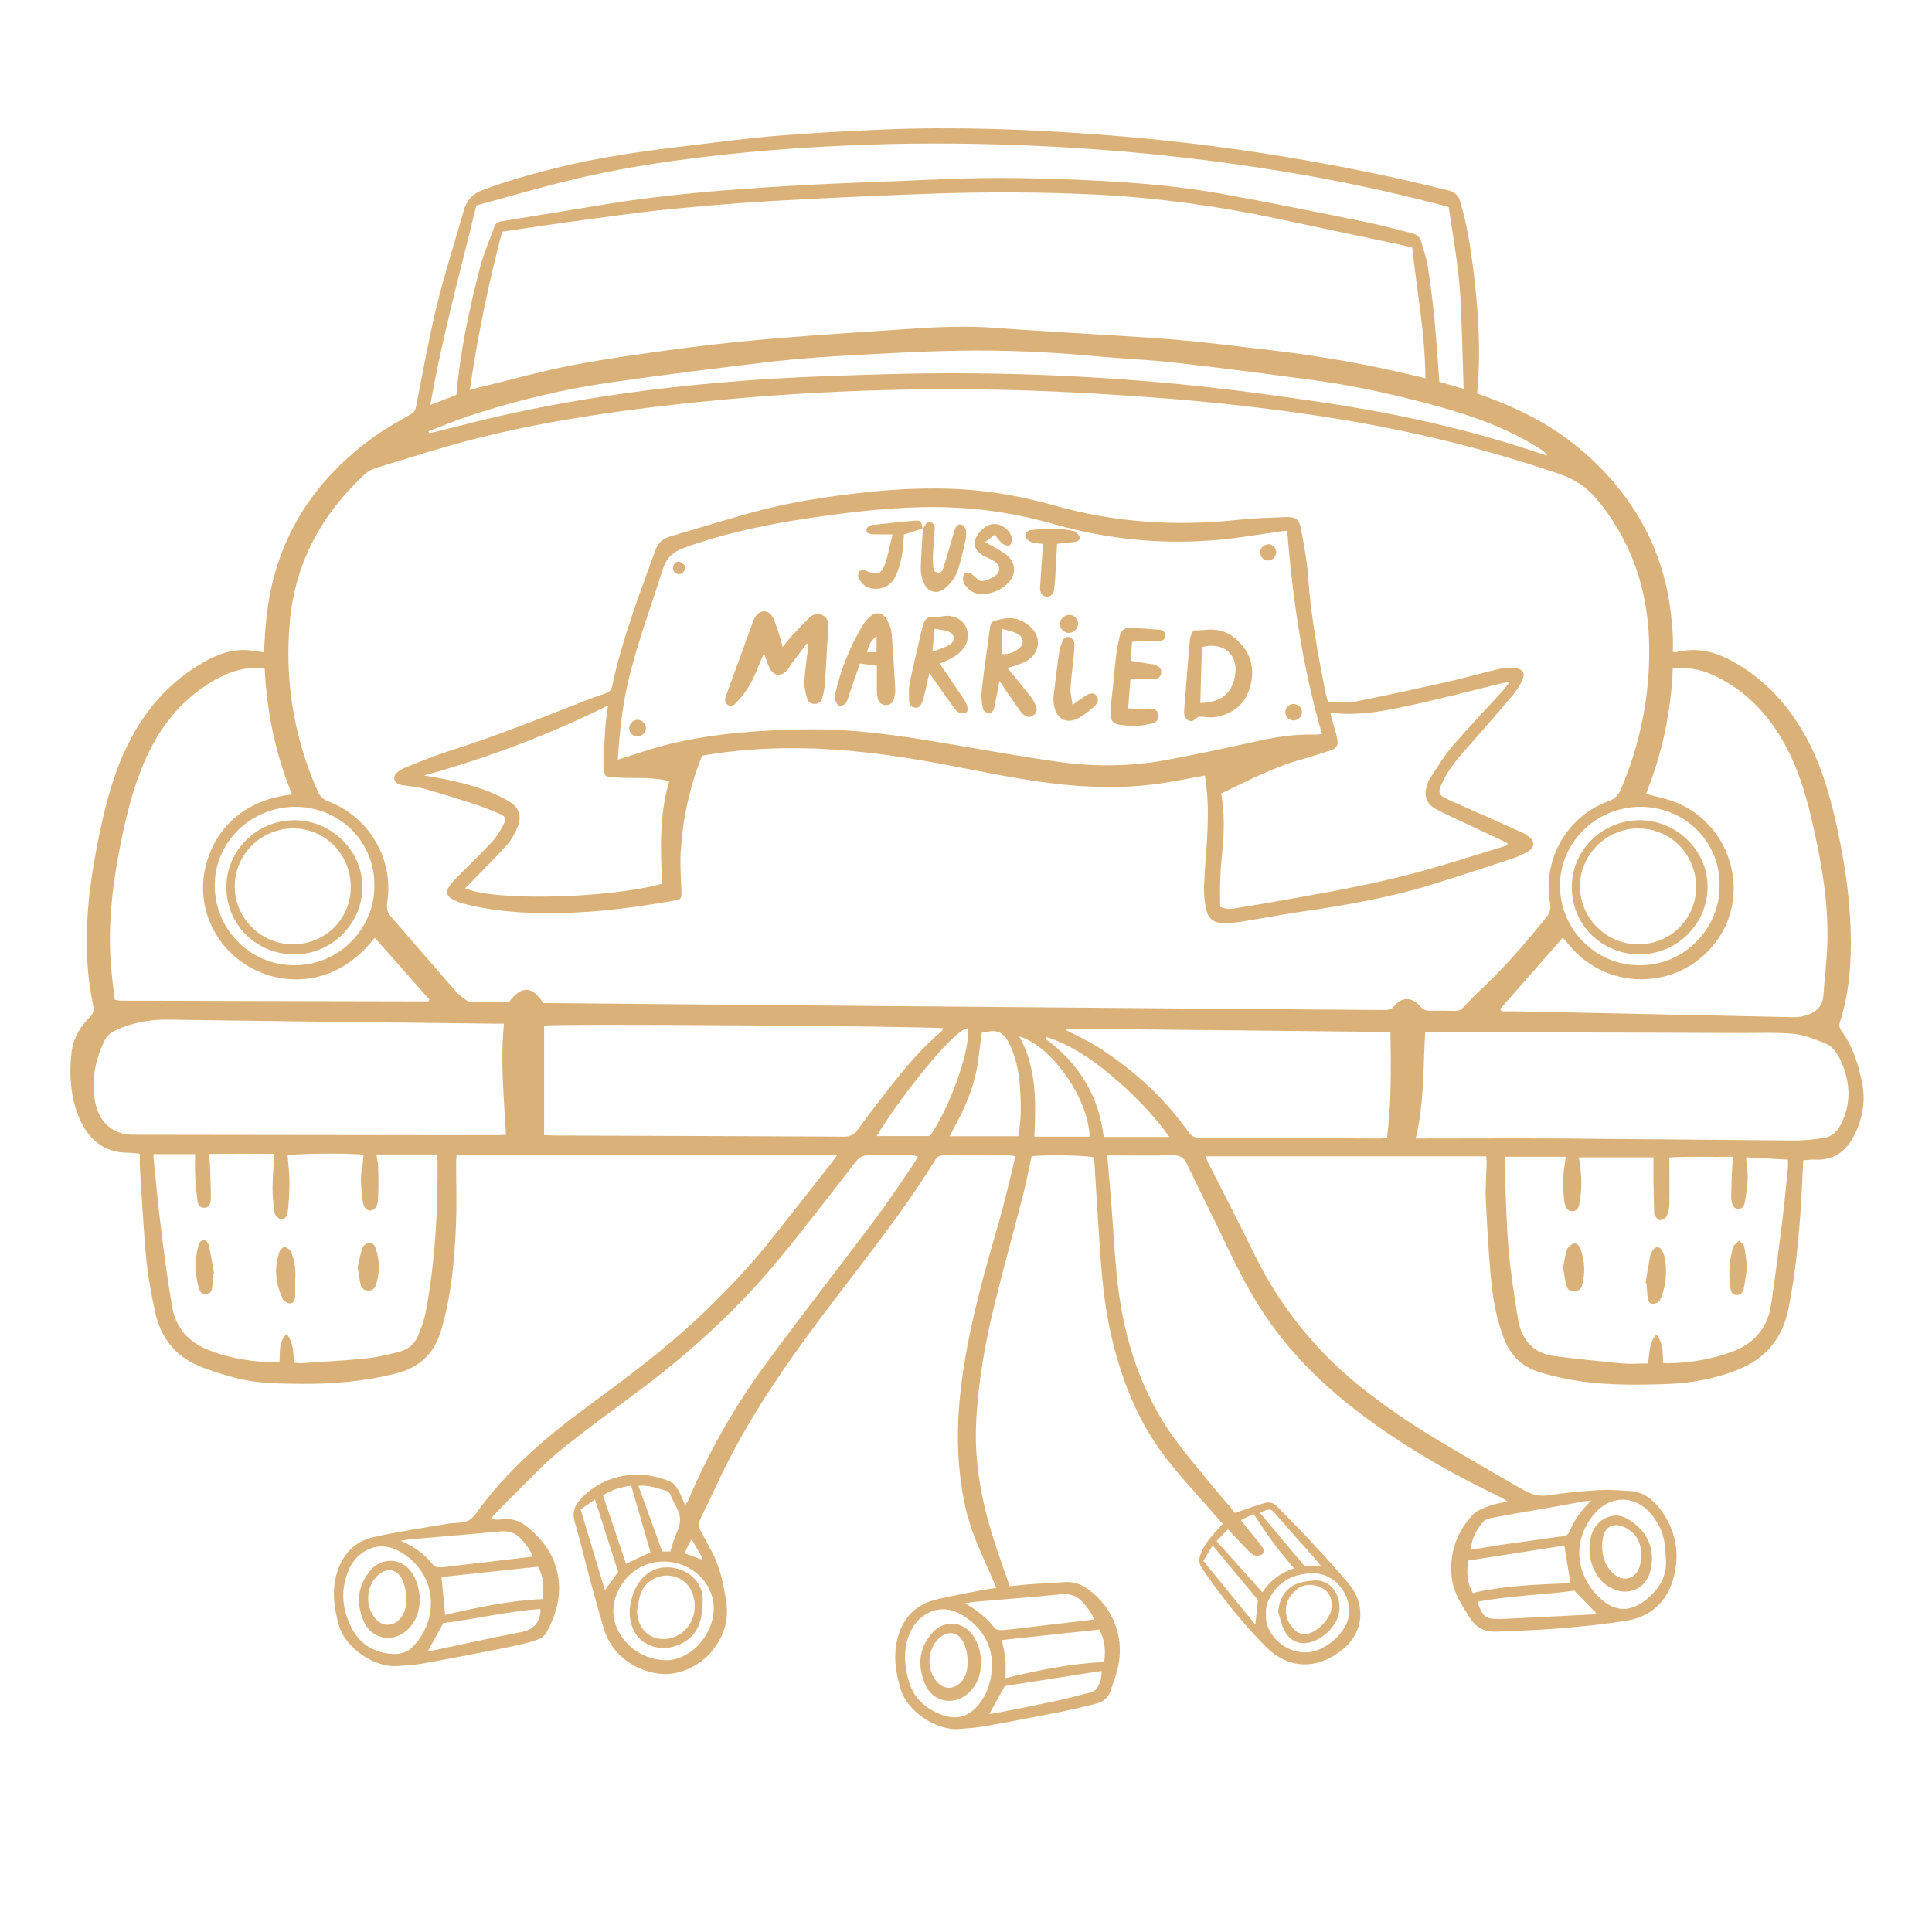 <svg xmlns="http://www.w3.org/2000/svg" xmlns:xlink="http://www.w3.org/1999/xlink" width="70" zoomAndPan="magnify" viewBox="0 0 52.5 52.5" height="70" preserveAspectRatio="xMidYMid meet" version="1.0"><defs><clipPath id="3ff7bef8dd"><path d="M 1.914 3.484 L 50.641 3.484 L 50.641 46.984 L 1.914 46.984 Z M 1.914 3.484 " clip-rule="nonzero"/></clipPath><clipPath id="88317bf87c"><path d="M 25 44 L 27 44 L 27 46.984 L 25 46.984 Z M 25 44 " clip-rule="nonzero"/></clipPath></defs><g clip-path="url(#3ff7bef8dd)"><path fill="#dab279" d="M 50.031 30.539 C 49.926 30.746 49.777 30.895 49.547 30.926 C 49.289 30.961 49.031 30.992 48.773 30.992 C 46.652 30.977 44.535 30.953 42.414 30.938 C 41.207 30.93 40 30.938 38.793 30.938 C 38.699 30.938 38.602 30.938 38.469 30.938 C 38.703 29.973 38.672 29.012 38.727 28.043 C 38.852 28.043 38.953 28.043 39.059 28.043 C 41.82 28.051 44.582 28.059 47.344 28.07 C 47.812 28.07 48.285 28.051 48.75 28.094 C 49.035 28.125 49.316 28.242 49.59 28.348 C 49.82 28.438 49.945 28.652 50.039 28.863 C 50.277 29.418 50.312 29.98 50.031 30.539 Z M 48.586 31.707 C 48.535 32.203 48.492 32.699 48.43 33.195 C 48.336 33.949 48.238 34.699 48.129 35.449 C 48.035 36.074 47.68 36.5 47.082 36.727 C 46.508 36.945 45.91 37.035 45.297 37.047 C 45.266 37.047 45.23 37.039 45.191 37.035 C 45.184 36.773 45.203 36.512 45.012 36.262 C 44.801 36.492 44.832 36.777 44.781 37.051 C 44.535 37.051 44.293 37.07 44.055 37.047 C 43.449 36.992 42.848 36.926 42.246 36.852 C 41.648 36.777 41.344 36.395 41.25 35.844 C 41.145 35.203 41.047 34.562 40.992 33.922 C 40.93 33.184 40.918 32.441 40.887 31.699 C 40.883 31.617 40.887 31.531 40.887 31.434 C 41.445 31.434 41.98 31.434 42.547 31.434 C 42.535 31.535 42.527 31.605 42.516 31.672 C 42.457 31.988 42.469 32.305 42.504 32.625 C 42.508 32.676 42.523 32.727 42.543 32.773 C 42.574 32.863 42.637 32.918 42.738 32.914 C 42.84 32.906 42.891 32.84 42.91 32.75 C 42.977 32.406 42.992 32.066 42.941 31.719 C 42.93 31.637 42.922 31.551 42.906 31.449 C 43.598 31.449 44.27 31.449 44.93 31.449 C 44.93 31.664 44.93 31.859 44.93 32.055 C 44.934 32.348 44.941 32.641 44.949 32.93 C 44.949 32.965 44.949 33.008 44.969 33.031 C 45.008 33.082 45.059 33.16 45.105 33.156 C 45.172 33.156 45.262 33.105 45.289 33.051 C 45.336 32.953 45.359 32.836 45.363 32.727 C 45.371 32.316 45.363 31.902 45.363 31.453 C 45.906 31.418 46.48 31.445 47.09 31.434 C 47.078 31.59 47.07 31.723 47.062 31.859 C 47.055 32.09 47.047 32.32 47.043 32.555 C 47.043 32.59 47.051 32.621 47.059 32.656 C 47.078 32.754 47.117 32.844 47.234 32.848 C 47.355 32.852 47.398 32.766 47.414 32.664 C 47.469 32.359 47.52 32.055 47.477 31.742 C 47.465 31.656 47.461 31.574 47.449 31.449 C 47.84 31.473 48.207 31.492 48.586 31.512 C 48.586 31.59 48.59 31.648 48.586 31.707 Z M 37.895 27.328 C 37.809 27.434 37.723 27.449 37.605 27.445 C 36.18 27.434 34.754 27.426 33.332 27.414 C 30.133 27.387 26.938 27.363 23.738 27.336 C 20.785 27.309 17.832 27.285 14.875 27.258 C 14.84 27.258 14.809 27.258 14.766 27.258 C 14.449 26.781 14.176 26.777 13.824 27.234 C 13.492 27.234 13.152 27.238 12.816 27.23 C 12.754 27.23 12.684 27.191 12.633 27.152 C 12.535 27.082 12.441 27.004 12.363 26.914 C 11.781 26.246 11.207 25.578 10.629 24.914 C 10.523 24.793 10.5 24.676 10.523 24.512 C 10.703 23.348 10.035 22.203 8.93 21.781 C 8.773 21.723 8.691 21.637 8.629 21.492 C 7.98 20.023 7.734 18.488 7.875 16.895 C 8.02 15.289 8.742 13.969 9.922 12.879 C 10.008 12.801 10.125 12.746 10.238 12.711 C 11.109 12.445 11.977 12.164 12.855 11.938 C 14.676 11.473 16.531 11.195 18.395 10.988 C 21.414 10.652 24.441 10.523 27.477 10.598 C 28.914 10.637 30.355 10.723 31.793 10.836 C 33.074 10.941 34.352 11.082 35.621 11.27 C 37.918 11.605 40.172 12.125 42.371 12.879 C 42.844 13.039 43.188 13.297 43.48 13.672 C 44.414 14.855 44.82 16.203 44.816 17.695 C 44.816 19 44.559 20.246 44.047 21.445 C 43.977 21.609 43.887 21.707 43.715 21.77 C 42.598 22.164 41.914 23.348 42.117 24.516 C 42.145 24.672 42.125 24.793 42.023 24.922 C 41.449 25.637 40.848 26.328 40.176 26.953 C 40.035 27.086 39.902 27.223 39.777 27.363 C 39.707 27.441 39.629 27.473 39.527 27.469 C 39.301 27.461 39.074 27.461 38.848 27.465 C 38.734 27.465 38.66 27.426 38.586 27.336 C 38.375 27.094 38.09 27.086 37.895 27.328 Z M 37.688 30.922 C 37.609 30.926 37.535 30.938 37.457 30.938 C 35.844 30.93 34.227 30.922 32.613 30.918 C 32.469 30.918 32.375 30.879 32.293 30.758 C 31.629 29.816 30.789 29.062 29.824 28.445 C 29.547 28.273 29.246 28.137 28.957 27.984 C 28.961 27.973 28.961 27.961 28.961 27.953 C 31.891 27.98 34.824 28.012 37.785 28.043 C 37.797 29.004 37.816 29.957 37.688 30.922 Z M 29.992 30.895 C 29.859 29.77 29.312 28.895 28.41 28.227 C 28.422 28.211 28.434 28.195 28.445 28.18 C 28.566 28.227 28.688 28.262 28.801 28.316 C 29.23 28.508 29.621 28.762 29.988 29.055 C 30.586 29.531 31.133 30.059 31.602 30.66 C 31.656 30.727 31.703 30.797 31.777 30.895 C 31.152 30.895 30.586 30.895 29.992 30.895 Z M 28.109 30.887 C 28.152 29.945 28.172 29.02 27.699 28.164 C 28.578 28.422 29.578 29.848 29.609 30.887 C 29.102 30.887 28.621 30.887 28.109 30.887 Z M 27.672 30.875 C 27.062 30.875 26.457 30.875 25.809 30.875 C 25.859 30.781 25.895 30.699 25.938 30.621 C 26.227 30.098 26.461 29.551 26.559 28.957 C 26.605 28.66 26.637 28.363 26.68 28.043 C 26.723 28.039 26.793 28.047 26.855 28.031 C 27.176 27.969 27.332 28.148 27.449 28.406 C 27.594 28.73 27.676 29.07 27.707 29.426 C 27.746 29.906 27.762 30.387 27.672 30.875 Z M 25.27 30.871 C 24.781 30.871 24.305 30.871 23.824 30.871 C 24.312 30.039 25.84 28.027 26.289 27.941 C 26.406 28.418 25.832 30.066 25.27 30.871 Z M 23.301 30.707 C 23.203 30.84 23.098 30.887 22.934 30.887 C 20.996 30.875 19.059 30.871 17.121 30.863 C 16.426 30.863 15.734 30.859 15.039 30.855 C 14.953 30.855 14.867 30.848 14.785 30.844 C 14.785 29.828 14.785 28.848 14.785 27.871 C 15.027 27.812 24.996 27.883 25.629 27.941 C 25.613 27.973 25.605 28.008 25.586 28.023 C 25.039 28.488 24.582 29.027 24.148 29.59 C 23.859 29.957 23.574 30.328 23.301 30.707 Z M 13.465 30.848 C 10.242 30.844 7.02 30.84 3.793 30.836 C 3.641 30.832 3.477 30.844 3.332 30.805 C 2.832 30.66 2.621 30.273 2.562 29.801 C 2.496 29.273 2.605 28.77 2.832 28.293 C 2.895 28.156 2.988 28.07 3.121 28.008 C 3.574 27.789 4.055 27.703 4.559 27.707 C 6.219 27.73 7.879 27.754 9.539 27.773 C 10.824 27.789 12.109 27.801 13.395 27.816 C 13.488 27.816 13.582 27.816 13.695 27.816 C 13.59 28.852 13.695 29.828 13.75 30.836 C 13.648 30.84 13.559 30.852 13.465 30.848 Z M 11.566 35.664 C 11.523 35.883 11.445 36.094 11.359 36.301 C 11.266 36.516 11.094 36.672 10.863 36.73 C 10.57 36.805 10.273 36.879 9.977 36.91 C 9.391 36.973 8.801 37 8.211 37.043 C 8.145 37.047 8.074 37.035 7.988 37.031 C 7.969 36.746 7.977 36.484 7.789 36.25 C 7.559 36.469 7.617 36.746 7.594 37.023 C 7.383 37.012 7.188 37.012 6.992 36.992 C 6.531 36.949 6.082 36.855 5.652 36.68 C 5.125 36.465 4.777 36.086 4.68 35.523 C 4.562 34.844 4.469 34.16 4.387 33.477 C 4.301 32.812 4.242 32.141 4.172 31.473 C 4.168 31.441 4.172 31.406 4.172 31.363 C 4.559 31.363 4.938 31.363 5.301 31.363 C 5.301 31.586 5.293 31.789 5.305 31.996 C 5.316 32.199 5.34 32.406 5.363 32.609 C 5.375 32.719 5.414 32.816 5.547 32.82 C 5.656 32.824 5.727 32.742 5.73 32.582 C 5.73 32.254 5.715 31.926 5.703 31.602 C 5.699 31.531 5.688 31.465 5.676 31.359 C 6.273 31.348 6.859 31.352 7.453 31.355 C 7.434 31.68 7.41 31.98 7.406 32.281 C 7.402 32.484 7.43 32.691 7.449 32.898 C 7.457 32.945 7.469 33.008 7.5 33.039 C 7.547 33.086 7.621 33.148 7.664 33.137 C 7.723 33.125 7.805 33.051 7.812 32.992 C 7.844 32.719 7.867 32.445 7.867 32.168 C 7.867 31.91 7.836 31.656 7.816 31.398 C 7.992 31.344 9.48 31.328 9.879 31.379 C 9.867 31.496 9.863 31.613 9.84 31.727 C 9.777 32.02 9.82 32.312 9.852 32.602 C 9.871 32.797 9.941 32.891 10.051 32.895 C 10.164 32.898 10.258 32.805 10.27 32.621 C 10.289 32.328 10.285 32.039 10.277 31.746 C 10.277 31.629 10.25 31.508 10.23 31.371 C 10.777 31.371 11.312 31.371 11.863 31.371 C 11.871 31.426 11.891 31.473 11.891 31.52 C 11.898 32.91 11.828 34.293 11.566 35.664 Z M 8.078 21.926 C 9.273 21.957 10.199 22.91 10.172 24.086 C 10.18 25.191 9.238 26.277 7.91 26.227 C 6.742 26.184 5.809 25.203 5.836 24.012 C 5.859 22.836 6.871 21.898 8.078 21.926 Z M 3.293 22.848 C 3.43 22.18 3.594 21.52 3.848 20.883 C 4.219 19.953 4.766 19.164 5.621 18.609 C 6.035 18.34 6.473 18.148 6.98 18.148 C 7.039 18.145 7.098 18.148 7.191 18.148 C 7.25 19.336 7.477 20.477 7.938 21.59 C 6.391 21.75 5.66 22.82 5.535 23.836 C 5.414 24.828 5.922 25.867 6.945 26.363 C 7.789 26.777 9.152 26.805 10.184 25.484 C 10.68 26.043 11.176 26.605 11.668 27.16 C 11.66 27.184 11.656 27.191 11.652 27.199 C 11.648 27.203 11.641 27.211 11.633 27.211 C 8.844 27.207 6.059 27.199 3.27 27.191 C 3.227 27.191 3.184 27.176 3.117 27.164 C 3.082 26.855 3.039 26.551 3.016 26.242 C 2.922 25.098 3.066 23.969 3.293 22.848 Z M 12.859 11.266 C 14.117 10.859 15.398 10.559 16.707 10.375 C 18.137 10.172 19.566 9.992 20.996 9.824 C 21.68 9.746 22.363 9.699 23.051 9.66 C 24.039 9.605 25.027 9.547 26.016 9.531 C 27.285 9.508 28.555 9.562 29.816 9.684 C 30.543 9.75 31.273 9.777 32 9.863 C 33.266 10.008 34.531 10.172 35.797 10.344 C 36.918 10.5 38.016 10.75 39.105 11.051 C 40.07 11.32 41.008 11.656 41.855 12.203 C 41.926 12.25 41.996 12.297 42.047 12.383 C 41.895 12.332 41.742 12.285 41.59 12.234 C 39.785 11.641 37.938 11.238 36.066 10.953 C 34.734 10.754 33.398 10.57 32.062 10.441 C 29.414 10.184 26.754 10.094 24.094 10.168 C 22.836 10.203 21.574 10.246 20.316 10.336 C 18.117 10.5 15.93 10.785 13.77 11.262 C 13.117 11.402 12.473 11.578 11.824 11.738 C 11.773 11.75 11.715 11.758 11.664 11.77 C 11.656 11.754 11.652 11.738 11.645 11.719 C 12.051 11.566 12.445 11.395 12.859 11.266 Z M 38.734 10.277 C 38.402 10.199 38.086 10.125 37.766 10.055 C 36.621 9.801 35.465 9.621 34.297 9.488 C 33.512 9.398 32.73 9.297 31.941 9.23 C 30.93 9.148 29.914 9.098 28.898 9.031 C 28.301 8.992 27.703 8.961 27.105 8.914 C 26.289 8.848 25.473 8.883 24.66 8.941 C 23.48 9.023 22.301 9.094 21.125 9.191 C 20.285 9.262 19.449 9.348 18.613 9.457 C 17.605 9.59 16.598 9.727 15.602 9.914 C 14.758 10.074 13.93 10.309 13.098 10.508 C 12.996 10.531 12.898 10.562 12.766 10.602 C 12.98 9.129 13.273 7.707 13.645 6.297 C 14.262 6.207 14.863 6.113 15.465 6.031 C 16.34 5.914 17.219 5.785 18.098 5.695 C 19.055 5.598 20.016 5.52 20.98 5.461 C 22.426 5.379 23.875 5.316 25.328 5.262 C 26.82 5.211 28.312 5.215 29.809 5.289 C 31.461 5.375 33.09 5.598 34.707 5.941 C 35.844 6.184 36.98 6.422 38.117 6.664 C 38.195 6.68 38.27 6.699 38.375 6.727 C 38.504 7.91 38.727 9.07 38.734 10.277 Z M 12.945 5.582 C 13.789 5.355 14.637 5.105 15.496 4.895 C 16.719 4.598 17.961 4.402 19.215 4.254 C 20.68 4.082 22.152 3.98 23.629 3.93 C 25.148 3.879 26.672 3.895 28.191 3.965 C 30.266 4.059 32.328 4.262 34.383 4.582 C 35.988 4.828 37.574 5.156 39.148 5.566 C 39.215 5.582 39.277 5.605 39.367 5.629 C 39.488 6.445 39.637 7.258 39.684 8.086 C 39.73 8.898 39.742 9.715 39.773 10.566 C 39.512 10.492 39.293 10.426 39.113 10.375 C 39.066 9.773 39.031 9.207 38.977 8.645 C 38.93 8.164 38.867 7.684 38.793 7.207 C 38.758 6.996 38.68 6.793 38.625 6.582 C 38.59 6.441 38.496 6.367 38.359 6.336 C 37.953 6.234 37.555 6.121 37.145 6.039 C 35.844 5.773 34.543 5.512 33.238 5.273 C 32.133 5.074 31.016 4.973 29.898 4.914 C 28.457 4.84 27.016 4.805 25.57 4.871 C 24.211 4.934 22.844 4.969 21.484 5.051 C 19.812 5.148 18.141 5.277 16.48 5.547 C 15.523 5.703 14.566 5.863 13.605 6.016 C 13.5 6.035 13.453 6.098 13.426 6.18 C 13.293 6.551 13.133 6.918 13.035 7.301 C 12.75 8.418 12.504 9.547 12.402 10.73 C 12.168 10.82 11.941 10.91 11.695 11.004 C 12.012 9.172 12.504 7.398 12.945 5.582 Z M 42.391 24.016 C 42.418 22.84 43.426 21.898 44.629 21.926 C 45.824 21.953 46.754 22.906 46.727 24.082 C 46.738 25.191 45.793 26.277 44.473 26.227 C 43.301 26.188 42.367 25.207 42.391 24.016 Z M 45.457 18.152 C 45.832 18.133 46.176 18.176 46.508 18.324 C 47.344 18.699 47.965 19.305 48.422 20.09 C 48.824 20.773 49.059 21.523 49.234 22.289 C 49.48 23.336 49.668 24.387 49.66 25.461 C 49.656 25.996 49.586 26.527 49.547 27.059 C 49.523 27.352 49.344 27.508 49.082 27.59 C 48.977 27.625 48.863 27.641 48.75 27.641 C 46.285 27.59 43.816 27.535 41.352 27.484 C 41.168 27.48 40.988 27.48 40.805 27.48 C 40.793 27.461 40.777 27.441 40.766 27.418 C 41.328 26.777 41.891 26.141 42.469 25.48 C 42.531 25.555 42.59 25.621 42.648 25.691 C 43.73 26.996 45.754 26.898 46.699 25.496 C 47.59 24.18 46.973 22.32 45.461 21.773 C 45.234 21.691 44.996 21.645 44.727 21.574 C 45.164 20.492 45.41 19.355 45.457 18.152 Z M 42.301 40.934 C 42.539 40.891 42.777 40.844 43.016 40.801 C 43.09 40.789 43.164 40.781 43.242 40.773 C 42.98 41.035 42.777 41.297 42.652 41.613 C 42.602 41.738 42.5 41.742 42.398 41.754 C 41.895 41.828 41.387 41.895 40.883 41.965 C 40.586 42.008 40.289 42.062 39.969 42.113 C 39.988 41.809 40.117 41.562 40.309 41.348 C 40.363 41.285 40.473 41.258 40.562 41.242 C 41.141 41.133 41.719 41.035 42.301 40.934 Z M 44.941 41.238 C 45.176 41.57 45.25 41.812 45.266 42.348 C 45.312 42.77 45.117 43.164 44.742 43.461 C 44.348 43.781 43.949 43.824 43.543 43.484 C 42.965 43.008 42.609 42.059 43.277 41.195 C 43.746 40.586 44.5 40.609 44.941 41.238 Z M 43.285 43.871 C 42.453 43.914 41.621 43.953 40.789 43.996 C 40.777 43.996 40.77 43.996 40.762 43.996 C 40.359 43.996 40.289 43.945 40.148 43.527 C 41.027 43.359 41.922 43.344 42.781 43.223 C 42.984 43.434 43.176 43.629 43.375 43.836 C 43.344 43.848 43.312 43.867 43.285 43.871 Z M 40.02 43.289 C 39.863 43.004 39.844 42.707 39.902 42.406 C 40.785 42.27 41.656 42.133 42.508 42 C 42.562 42.328 42.617 42.66 42.676 43.02 C 41.797 43.059 40.906 43.078 40.02 43.289 Z M 33.879 42.094 C 33.938 42.156 34 42.227 34.074 42.258 C 34.137 42.285 34.234 42.277 34.289 42.242 C 34.359 42.199 34.352 42.105 34.301 42.035 C 34.234 41.941 34.164 41.859 34.09 41.77 C 33.973 41.625 33.855 41.477 33.719 41.312 C 33.848 41.246 33.953 41.191 34.062 41.137 C 34.246 41.406 34.406 41.66 34.586 41.902 C 34.766 42.145 34.961 42.371 35.16 42.617 C 34.793 42.746 34.508 42.949 34.305 43.27 C 33.879 42.797 33.477 42.348 33.059 41.879 C 33.156 41.777 33.254 41.676 33.367 41.555 C 33.547 41.746 33.711 41.922 33.879 42.094 Z M 34.691 41.176 C 35.027 41.562 35.367 41.941 35.707 42.324 C 35.762 42.387 35.812 42.453 35.898 42.559 C 35.719 42.559 35.598 42.559 35.453 42.559 C 35.059 42.086 34.648 41.602 34.238 41.109 C 34.523 40.98 34.523 40.984 34.691 41.176 Z M 36.516 44.258 C 36.355 44.508 36.141 44.684 35.875 44.809 C 35.164 45.148 34.344 44.504 34.402 43.855 C 34.379 43.645 34.469 43.457 34.586 43.285 C 34.859 42.895 35.266 42.746 35.715 42.754 C 36.395 42.762 36.93 43.617 36.516 44.258 Z M 34.113 44.148 C 33.621 43.543 33.164 42.984 32.699 42.414 C 32.781 42.277 32.863 42.145 32.953 41.996 C 33.375 42.504 33.777 42.992 34.184 43.477 C 34.16 43.676 34.141 43.883 34.113 44.148 Z M 28.824 43.324 C 29.07 43.301 29.262 43.355 29.426 43.543 C 29.551 43.684 29.664 43.828 29.734 44.008 C 29.195 44.074 28.672 44.133 28.148 44.195 C 27.848 44.23 27.547 44.27 27.242 44.297 C 27.176 44.301 27.07 44.289 27.035 44.246 C 26.809 43.965 26.543 43.742 26.215 43.566 C 26.305 43.555 26.398 43.539 26.492 43.527 C 27.27 43.461 28.047 43.402 28.824 43.324 Z M 29.875 44.281 C 30.012 44.547 30.055 44.836 30.004 45.164 C 29.102 45.203 28.227 45.383 27.324 45.602 C 27.324 45.418 27.336 45.25 27.32 45.086 C 27.305 44.914 27.258 44.75 27.223 44.566 C 28.094 44.473 28.969 44.379 29.875 44.281 Z M 29.812 45.875 C 29.777 45.941 29.676 45.98 29.598 46 C 29.254 46.09 28.91 46.176 28.562 46.25 C 28.062 46.355 27.559 46.453 27.059 46.551 C 27.004 46.562 26.945 46.566 26.883 46.574 C 27.023 46.32 27.156 46.082 27.305 45.816 C 28.148 45.684 29.027 45.547 29.934 45.406 C 29.945 45.602 29.887 45.75 29.812 45.875 Z M 26.617 46.289 C 26.34 46.645 26.008 46.754 25.582 46.594 C 25.141 46.426 24.816 46.133 24.688 45.66 C 24.57 45.23 24.543 44.809 24.719 44.391 C 24.832 44.129 25.004 43.926 25.277 43.805 C 25.598 43.668 25.902 43.734 26.172 43.902 C 26.664 44.211 26.945 44.656 26.961 45.238 C 26.949 45.633 26.855 45.98 26.617 46.289 Z M 19.09 42.34 C 19.082 42.355 19.074 42.367 19.066 42.379 C 18.914 42.324 18.762 42.266 18.602 42.207 C 18.641 42.129 18.672 42.059 18.703 41.992 C 18.727 41.945 18.75 41.902 18.793 41.824 C 18.902 42.012 18.996 42.176 19.09 42.34 Z M 19.395 43.703 C 19.395 44.434 18.75 45.137 18.074 45.113 C 17.242 45.09 16.652 44.402 16.668 43.762 C 16.676 43.145 17.199 42.43 18.047 42.434 C 18.785 42.438 19.395 43.012 19.395 43.703 Z M 15.777 41.016 C 15.898 40.93 16.031 40.84 16.168 40.746 C 16.379 41.406 16.582 42.043 16.797 42.715 C 16.691 42.863 16.57 43.027 16.438 43.211 C 16.215 42.473 16 41.758 15.777 41.016 Z M 17.152 40.371 C 17.324 40.969 17.496 41.566 17.676 42.18 C 17.457 42.281 17.238 42.387 17.012 42.496 C 16.805 41.879 16.598 41.262 16.387 40.637 C 16.613 40.484 16.855 40.414 17.152 40.371 Z M 18.125 40.52 C 18.156 40.527 18.18 40.559 18.199 40.582 C 18.219 40.609 18.227 40.645 18.242 40.676 C 18.328 40.875 18.469 41.066 18.48 41.27 C 18.492 41.469 18.367 41.672 18.301 41.875 C 18.273 41.965 18.246 42.055 18.215 42.16 C 18.133 42.16 18.051 42.16 17.996 42.16 C 17.777 41.559 17.566 40.977 17.348 40.375 C 17.637 40.348 17.879 40.449 18.125 40.52 Z M 13.562 41.617 C 13.805 41.594 14 41.637 14.164 41.824 C 14.293 41.969 14.402 42.113 14.484 42.297 C 13.715 42.391 12.977 42.477 12.234 42.562 C 12.133 42.578 12.027 42.594 11.926 42.59 C 11.871 42.59 11.801 42.566 11.773 42.527 C 11.551 42.242 11.273 42.035 10.891 41.867 C 11.051 41.844 11.152 41.828 11.254 41.82 C 12.023 41.754 12.793 41.691 13.562 41.617 Z M 14.621 42.574 C 14.766 42.832 14.789 43.125 14.746 43.453 C 13.84 43.492 12.957 43.684 12.098 43.883 C 12.062 43.531 12.031 43.203 11.996 42.855 C 12.844 42.762 13.727 42.668 14.621 42.574 Z M 14.688 43.781 C 14.66 44.117 14.484 44.293 14.141 44.355 C 13.332 44.508 12.531 44.691 11.727 44.859 C 11.699 44.867 11.676 44.859 11.633 44.859 C 11.77 44.609 11.902 44.367 12.047 44.105 C 12.906 44 13.773 43.789 14.68 43.723 C 14.684 43.766 14.688 43.773 14.688 43.781 Z M 11.219 44.746 C 11.074 44.891 10.902 44.953 10.699 44.945 C 10.211 44.926 9.816 44.707 9.586 44.293 C 9.301 43.781 9.234 43.23 9.473 42.672 C 9.578 42.426 9.738 42.234 9.988 42.113 C 10.32 41.953 10.641 42.02 10.93 42.199 C 11.934 42.84 11.898 44.055 11.219 44.746 Z M 50.605 29.449 C 50.504 28.941 50.355 28.445 50.043 28.016 C 49.992 27.945 49.965 27.879 49.996 27.781 C 50.258 26.965 50.316 26.125 50.289 25.273 C 50.262 24.289 50.105 23.316 49.891 22.355 C 49.707 21.539 49.469 20.734 49.059 19.996 C 48.582 19.141 47.941 18.441 47.07 17.965 C 46.594 17.703 46.102 17.586 45.562 17.719 C 45.543 17.727 45.516 17.715 45.457 17.715 C 45.457 17.574 45.465 17.438 45.457 17.301 C 45.453 17.164 45.438 17.027 45.426 16.891 C 45.277 15.109 44.504 13.637 43.199 12.43 C 42.387 11.68 41.43 11.16 40.391 10.785 C 40.301 10.754 40.215 10.719 40.141 10.688 C 40.16 10.355 40.188 10.047 40.191 9.738 C 40.199 8.918 40.133 8.102 40.031 7.289 C 39.949 6.656 39.852 6.027 39.66 5.418 C 39.637 5.344 39.57 5.273 39.504 5.23 C 39.441 5.188 39.359 5.176 39.281 5.156 C 37.828 4.793 36.355 4.496 34.875 4.254 C 33.211 3.977 31.535 3.781 29.855 3.656 C 27.906 3.512 25.949 3.438 23.996 3.52 C 23.031 3.559 22.066 3.613 21.109 3.691 C 20.312 3.754 19.52 3.863 18.727 3.957 C 17.5 4.102 16.281 4.27 15.082 4.57 C 14.418 4.738 13.758 4.922 13.113 5.164 C 12.832 5.27 12.68 5.445 12.602 5.723 C 12.359 6.574 12.086 7.422 11.875 8.285 C 11.652 9.203 11.484 10.141 11.301 11.07 C 11.281 11.184 11.219 11.223 11.133 11.273 C 10.828 11.453 10.512 11.621 10.223 11.828 C 8.48 13.059 7.445 14.711 7.234 16.848 C 7.203 17.137 7.191 17.426 7.172 17.727 C 7.055 17.711 6.953 17.691 6.852 17.68 C 6.359 17.609 5.922 17.77 5.512 18.008 C 4.602 18.527 3.949 19.285 3.484 20.211 C 3.109 20.957 2.895 21.754 2.723 22.566 C 2.387 24.148 2.195 25.734 2.535 27.34 C 2.559 27.465 2.527 27.551 2.438 27.641 C 2.176 27.902 1.988 28.215 1.945 28.59 C 1.875 29.207 1.914 29.824 2.16 30.395 C 2.398 30.949 2.812 31.324 3.477 31.324 C 3.578 31.324 3.68 31.34 3.801 31.352 C 3.801 31.48 3.793 31.602 3.801 31.719 C 3.855 32.543 3.895 33.371 3.973 34.195 C 4.02 34.691 4.113 35.184 4.219 35.672 C 4.367 36.332 4.746 36.836 5.383 37.109 C 5.73 37.254 6.098 37.367 6.469 37.461 C 7.027 37.598 7.602 37.598 8.176 37.605 C 9.055 37.613 9.926 37.539 10.785 37.316 C 11.426 37.152 11.816 36.754 11.996 36.125 C 12.262 35.199 12.352 34.246 12.391 33.289 C 12.414 32.73 12.395 32.168 12.395 31.605 C 12.395 31.531 12.402 31.457 12.406 31.398 C 15.852 31.398 19.277 31.398 22.742 31.398 C 22.68 31.488 22.648 31.535 22.609 31.582 C 22.016 32.336 21.426 33.094 20.824 33.844 C 20.285 34.512 19.691 35.125 19.07 35.719 C 18.105 36.637 17.043 37.43 15.973 38.215 C 14.906 38.996 13.906 39.848 13.102 40.898 C 12.984 41.051 12.883 41.238 12.727 41.32 C 12.57 41.402 12.352 41.371 12.164 41.406 C 11.496 41.52 10.828 41.617 10.168 41.766 C 9.648 41.879 9.316 42.219 9.156 42.738 C 9.008 43.234 9.078 43.707 9.215 44.188 C 9.383 44.758 10.152 45.324 10.805 45.273 C 11.039 45.258 11.277 45.242 11.504 45.203 C 12.195 45.078 12.887 44.945 13.574 44.809 C 13.891 44.746 14.207 44.68 14.512 44.59 C 14.637 44.551 14.793 44.473 14.848 44.367 C 15.082 43.938 15.23 43.473 15.184 42.98 C 15.129 42.344 14.789 41.852 14.289 41.461 C 14.105 41.316 13.891 41.262 13.652 41.285 C 13.555 41.293 13.453 41.316 13.344 41.25 C 13.535 41.055 13.715 40.863 13.898 40.684 C 14.332 40.258 14.742 39.809 15.211 39.426 C 15.949 38.824 16.73 38.273 17.488 37.699 C 18.848 36.668 20.098 35.52 21.18 34.203 C 21.887 33.344 22.566 32.457 23.25 31.574 C 23.359 31.434 23.473 31.383 23.645 31.391 C 24.016 31.398 24.391 31.391 24.766 31.395 C 24.816 31.395 24.871 31.41 24.945 31.422 C 24.887 31.52 24.848 31.598 24.801 31.668 C 24.473 32.145 24.156 32.629 23.809 33.094 C 22.824 34.41 21.812 35.703 20.836 37.027 C 19.977 38.191 19.262 39.441 18.699 40.777 C 18.684 40.812 18.66 40.84 18.617 40.902 C 18.551 40.75 18.508 40.629 18.445 40.516 C 18.395 40.43 18.336 40.328 18.254 40.285 C 17.492 39.91 16.434 40.012 15.77 40.742 C 15.605 40.922 15.547 41.109 15.617 41.355 C 15.77 41.879 15.895 42.406 16.035 42.93 C 16.152 43.371 16.277 43.812 16.406 44.25 C 16.68 45.176 17.645 45.59 18.32 45.469 C 19.207 45.312 19.875 44.438 19.738 43.555 C 19.664 43.051 19.562 42.535 19.297 42.078 C 19.207 41.922 19.133 41.754 19.039 41.598 C 18.973 41.492 18.973 41.398 19.027 41.285 C 19.211 40.914 19.387 40.539 19.562 40.164 C 20.312 38.59 21.293 37.156 22.34 35.762 C 23.387 34.367 24.492 33.012 25.414 31.52 C 25.477 31.414 25.559 31.395 25.672 31.395 C 26.246 31.398 26.82 31.395 27.391 31.398 C 27.453 31.398 27.512 31.41 27.578 31.414 C 27.57 31.484 27.566 31.543 27.551 31.602 C 27.414 32.156 27.289 32.711 27.129 33.258 C 26.691 34.766 26.27 36.273 26.098 37.84 C 25.98 38.918 26.008 39.977 26.25 41.027 C 26.402 41.691 26.707 42.293 26.973 42.91 C 27.004 42.984 27.035 43.062 27.07 43.152 C 26.922 43.172 26.801 43.188 26.684 43.211 C 26.258 43.297 25.828 43.367 25.41 43.473 C 24.891 43.609 24.559 43.941 24.406 44.461 C 24.262 44.957 24.332 45.43 24.477 45.91 C 24.641 46.465 25.398 47.027 26.051 46.984 C 26.293 46.965 26.535 46.949 26.773 46.906 C 27.457 46.785 28.137 46.652 28.82 46.52 C 29.141 46.453 29.461 46.379 29.781 46.297 C 29.98 46.246 30.121 46.133 30.184 45.93 C 30.238 45.758 30.309 45.59 30.355 45.414 C 30.586 44.551 30.281 43.699 29.555 43.176 C 29.371 43.047 29.172 42.977 28.945 42.992 C 28.641 43.012 28.34 43.027 28.035 43.047 C 27.836 43.062 27.641 43.082 27.438 43.102 C 27.281 42.652 27.121 42.215 26.984 41.773 C 26.664 40.754 26.473 39.715 26.527 38.641 C 26.582 37.531 26.777 36.445 27.043 35.375 C 27.289 34.379 27.566 33.391 27.82 32.395 C 27.902 32.074 27.961 31.742 28.031 31.422 C 28.371 31.375 29.523 31.391 29.73 31.453 C 29.777 32.207 29.828 32.973 29.875 33.738 C 29.93 34.582 30 35.426 30.188 36.254 C 30.457 37.434 30.883 38.555 31.617 39.531 C 32.055 40.117 32.566 40.648 33.047 41.207 C 33.105 41.277 33.168 41.344 33.227 41.406 C 32.988 41.676 32.75 41.902 32.629 42.219 C 32.57 42.367 32.574 42.488 32.672 42.629 C 33.188 43.379 33.746 44.094 34.387 44.738 C 35.062 45.422 35.863 45.328 36.473 44.832 C 37.109 44.316 37.082 43.559 36.668 43.059 C 36.305 42.617 35.914 42.203 35.523 41.781 C 35.262 41.496 34.98 41.227 34.715 40.945 C 34.609 40.832 34.492 40.805 34.359 40.844 C 34.098 40.922 33.84 41.016 33.562 41.109 C 33.34 40.844 33.094 40.566 32.863 40.277 C 32.492 39.82 32.102 39.375 31.773 38.891 C 30.898 37.594 30.484 36.129 30.34 34.59 C 30.281 33.961 30.246 33.332 30.199 32.707 C 30.164 32.285 30.129 31.863 30.09 31.398 C 30.191 31.398 30.277 31.402 30.363 31.398 C 30.859 31.398 31.355 31.41 31.848 31.391 C 32.055 31.387 32.168 31.449 32.254 31.633 C 32.621 32.402 33.008 33.164 33.375 33.938 C 33.711 34.641 34.07 35.324 34.527 35.961 C 35.301 37.047 36.27 37.926 37.348 38.695 C 38.426 39.465 39.57 40.109 40.766 40.68 C 40.82 40.703 40.871 40.742 40.961 40.801 C 40.762 40.848 40.605 40.867 40.465 40.922 C 40.305 40.984 40.125 41.047 40.016 41.164 C 39.566 41.652 39.371 42.238 39.453 42.902 C 39.504 43.297 39.727 43.621 39.934 43.953 C 40.113 44.246 40.367 44.359 40.699 44.336 C 40.742 44.332 40.785 44.336 40.828 44.332 C 41.359 44.309 41.887 44.293 42.414 44.246 C 43.02 44.195 43.625 44.137 44.227 44.035 C 44.902 43.922 45.332 43.473 45.488 42.836 C 45.652 42.188 45.531 41.547 45.105 40.996 C 44.906 40.738 44.652 40.539 44.305 40.516 C 44.012 40.496 43.719 40.477 43.426 40.492 C 42.984 40.52 42.543 40.562 42.105 40.629 C 41.867 40.668 41.66 40.629 41.457 40.516 C 41.398 40.48 41.332 40.453 41.273 40.418 C 40.434 39.93 39.59 39.453 38.762 38.945 C 38.246 38.625 37.746 38.281 37.262 37.914 C 35.891 36.879 34.82 35.594 34.07 34.051 C 33.664 33.219 33.238 32.398 32.82 31.574 C 32.797 31.523 32.777 31.473 32.758 31.422 C 35.309 31.422 37.844 31.422 40.387 31.422 C 40.391 31.496 40.398 31.547 40.398 31.598 C 40.391 31.934 40.359 32.27 40.375 32.605 C 40.414 33.371 40.453 34.141 40.531 34.902 C 40.586 35.414 40.691 35.926 40.883 36.41 C 41.055 36.836 41.355 37.133 41.793 37.273 C 42.031 37.352 42.277 37.41 42.523 37.461 C 43.414 37.645 44.32 37.641 45.223 37.613 C 45.914 37.594 46.586 37.477 47.23 37.219 C 47.996 36.91 48.441 36.355 48.602 35.555 C 48.801 34.555 48.891 33.543 48.953 32.527 C 48.969 32.203 48.984 31.875 49 31.531 C 49.117 31.523 49.223 31.504 49.324 31.512 C 49.805 31.535 50.145 31.305 50.359 30.902 C 50.602 30.453 50.703 29.961 50.605 29.449 " fill-opacity="1" fill-rule="nonzero"/></g><path fill="#dab279" d="M 33.699 24.66 C 33.531 24.688 33.359 24.738 33.156 24.641 C 33.156 24.395 33.148 24.141 33.16 23.883 C 33.168 23.617 33.191 23.352 33.219 23.086 C 33.266 22.578 33.277 22.07 33.184 21.562 C 33.906 21.219 34.602 20.848 35.367 20.637 C 35.617 20.566 35.863 20.484 36.113 20.406 C 36.328 20.34 36.379 20.266 36.332 20.043 C 36.289 19.859 36.23 19.68 36.18 19.496 C 36.168 19.457 36.164 19.418 36.156 19.367 C 36.918 19.465 37.641 19.316 38.359 19.16 C 39.098 19 39.828 18.809 40.559 18.629 C 40.707 18.594 40.855 18.547 41.027 18.535 C 40.949 18.629 40.879 18.723 40.801 18.809 C 40.352 19.301 39.891 19.781 39.457 20.289 C 39.234 20.551 39.059 20.852 38.867 21.137 C 38.82 21.207 38.789 21.293 38.766 21.375 C 38.691 21.633 38.766 21.836 38.996 21.973 C 39.121 22.047 39.258 22.109 39.391 22.172 C 39.844 22.387 40.301 22.598 40.758 22.809 C 40.828 22.84 40.891 22.879 40.961 22.914 C 40.957 22.934 40.957 22.953 40.957 22.973 C 40.352 23.156 39.75 23.348 39.145 23.527 C 37.98 23.875 36.793 24.121 35.594 24.332 C 34.965 24.445 34.332 24.559 33.699 24.66 Z M 31.719 20.648 C 30.738 20.832 29.746 20.84 28.762 20.703 C 27.715 20.555 26.672 20.363 25.629 20.188 C 24.387 19.977 23.137 19.797 21.875 19.82 C 20.641 19.84 19.406 19.926 18.203 20.215 C 17.734 20.328 17.277 20.492 16.789 20.645 C 16.832 19.93 16.906 19.234 17.062 18.555 C 17.305 17.508 17.684 16.508 18.004 15.488 C 18.109 15.152 18.285 14.996 18.609 14.879 C 19.883 14.422 21.203 14.18 22.539 14 C 23.66 13.848 24.781 13.742 25.914 13.793 C 26.848 13.832 27.762 13.992 28.656 14.246 C 30.137 14.668 31.641 14.809 33.168 14.664 C 33.711 14.613 34.25 14.516 34.793 14.441 C 34.852 14.434 34.906 14.43 34.977 14.422 C 35.129 16.293 35.395 18.129 35.922 19.945 C 35.844 19.953 35.777 19.965 35.715 19.961 C 35.18 19.949 34.66 20.027 34.141 20.145 C 33.336 20.324 32.527 20.496 31.719 20.648 Z M 17.996 24.012 C 16.57 24.414 13.418 24.496 12.641 24.137 C 12.711 24.066 12.773 24.004 12.836 23.938 C 13.156 23.609 13.484 23.289 13.789 22.945 C 13.914 22.801 14.008 22.617 14.078 22.434 C 14.176 22.176 14.102 21.949 13.871 21.801 C 13.691 21.684 13.488 21.594 13.289 21.512 C 12.723 21.289 12.129 21.172 11.523 21.074 C 13.238 20.598 14.895 19.977 16.523 19.172 C 16.492 19.406 16.457 19.617 16.445 19.824 C 16.426 20.176 16.398 20.527 16.414 20.879 C 16.422 21.121 16.461 21.105 16.707 21.125 C 17.188 21.164 17.676 21.098 18.184 21.23 C 17.914 22.148 17.945 23.086 17.996 24.012 Z M 41.082 23.336 C 41.238 23.285 41.391 23.215 41.531 23.133 C 41.688 23.043 41.711 22.883 41.582 22.766 C 41.508 22.699 41.414 22.645 41.32 22.605 C 40.695 22.324 40.07 22.043 39.445 21.77 C 39.059 21.598 39.043 21.555 39.238 21.176 C 39.434 20.793 39.723 20.484 40.004 20.168 C 40.379 19.746 40.746 19.32 41.109 18.891 C 41.203 18.781 41.277 18.652 41.348 18.523 C 41.465 18.305 41.398 18.176 41.145 18.152 C 41.02 18.141 40.883 18.145 40.758 18.172 C 40.293 18.281 39.836 18.414 39.371 18.52 C 38.535 18.707 37.695 18.895 36.852 19.059 C 36.613 19.105 36.355 19.066 36.086 19.066 C 36.062 18.984 36.039 18.914 36.023 18.84 C 35.816 17.793 35.621 16.742 35.547 15.672 C 35.516 15.234 35.434 14.801 35.352 14.371 C 35.301 14.098 35.211 14.043 34.934 14.051 C 34.52 14.066 34.102 14.078 33.688 14.121 C 31.973 14.312 30.289 14.203 28.629 13.73 C 27.664 13.457 26.68 13.297 25.676 13.277 C 24.961 13.262 24.25 13.301 23.543 13.375 C 22.488 13.488 21.441 13.648 20.418 13.93 C 19.676 14.137 18.938 14.363 18.195 14.582 C 18 14.641 17.875 14.766 17.805 14.961 C 17.367 16.172 16.906 17.371 16.637 18.633 C 16.613 18.75 16.555 18.809 16.445 18.844 C 16.23 18.914 16.02 18.992 15.812 19.074 C 14.609 19.551 13.41 20.027 12.176 20.418 C 11.797 20.539 11.43 20.691 11.059 20.84 C 10.961 20.875 10.867 20.926 10.789 20.992 C 10.664 21.098 10.699 21.266 10.852 21.316 C 10.926 21.344 11.008 21.344 11.082 21.355 C 11.238 21.379 11.395 21.395 11.543 21.438 C 11.977 21.562 12.406 21.695 12.836 21.832 C 13.082 21.914 13.328 22.008 13.566 22.109 C 13.738 22.184 13.766 22.246 13.68 22.414 C 13.594 22.578 13.492 22.746 13.363 22.883 C 13.051 23.219 12.719 23.535 12.398 23.863 C 12.324 23.938 12.254 24.012 12.199 24.102 C 12.113 24.238 12.141 24.348 12.281 24.43 C 12.383 24.488 12.5 24.531 12.617 24.562 C 13.105 24.688 13.602 24.754 14.105 24.789 C 15.512 24.875 16.898 24.727 18.277 24.48 C 18.527 24.438 18.523 24.43 18.516 24.176 C 18.504 23.844 18.477 23.504 18.496 23.172 C 18.551 22.273 18.73 21.398 19.078 20.535 C 19.941 20.383 20.809 20.324 21.676 20.332 C 22.992 20.34 24.293 20.52 25.582 20.758 C 26.707 20.969 27.828 21.219 28.969 21.328 C 29.863 21.414 30.758 21.414 31.645 21.273 C 32.004 21.215 32.359 21.145 32.742 21.074 C 32.758 21.195 32.777 21.312 32.789 21.434 C 32.879 22.305 32.762 23.172 32.719 24.039 C 32.707 24.27 32.73 24.508 32.781 24.73 C 32.844 24.984 32.996 25.082 33.258 25.086 C 33.414 25.086 33.57 25.07 33.727 25.047 C 34.266 24.961 34.801 24.859 35.344 24.777 C 36.59 24.598 37.828 24.383 39.031 24 C 39.715 23.785 40.402 23.562 41.082 23.336 " fill-opacity="1" fill-rule="nonzero"/><path fill="#dab279" d="M 7.906 34.016 C 7.879 33.957 7.801 33.895 7.738 33.887 C 7.695 33.883 7.613 33.953 7.598 34.008 C 7.441 34.453 7.484 34.891 7.691 35.309 C 7.719 35.363 7.809 35.418 7.875 35.418 C 7.973 35.422 8.016 35.332 8.02 35.238 C 8.023 35.098 8.02 34.961 8.02 34.824 C 8.043 34.547 8.02 34.27 7.906 34.016 " fill-opacity="1" fill-rule="nonzero"/><path fill="#dab279" d="M 10.012 33.773 C 9.945 33.793 9.867 33.852 9.848 33.91 C 9.789 34.09 9.758 34.277 9.719 34.438 C 9.746 34.609 9.766 34.754 9.797 34.898 C 9.816 35 9.891 35.062 9.996 35.07 C 10.105 35.078 10.184 35.02 10.215 34.922 C 10.324 34.582 10.324 34.246 10.203 33.91 C 10.172 33.824 10.109 33.746 10.012 33.773 " fill-opacity="1" fill-rule="nonzero"/><path fill="#dab279" d="M 5.531 33.695 C 5.484 33.691 5.41 33.766 5.398 33.816 C 5.293 34.215 5.289 34.613 5.406 35.012 C 5.438 35.109 5.5 35.184 5.613 35.168 C 5.723 35.152 5.762 35.062 5.77 34.961 C 5.777 34.852 5.781 34.738 5.789 34.629 C 5.797 34.625 5.809 34.625 5.82 34.621 C 5.773 34.352 5.73 34.082 5.668 33.816 C 5.66 33.766 5.582 33.695 5.531 33.695 " fill-opacity="1" fill-rule="nonzero"/><path fill="#dab279" d="M 45.152 33.961 C 45.094 33.875 44.996 33.871 44.93 33.949 C 44.891 34.004 44.855 34.07 44.84 34.133 C 44.793 34.379 44.758 34.625 44.715 34.867 C 44.723 34.871 44.734 34.871 44.742 34.875 C 44.754 35.02 44.758 35.168 44.781 35.312 C 44.789 35.359 44.848 35.43 44.887 35.434 C 44.945 35.441 45.02 35.41 45.07 35.375 C 45.105 35.348 45.129 35.289 45.145 35.242 C 45.281 34.895 45.301 34.535 45.238 34.176 C 45.223 34.102 45.191 34.023 45.152 33.961 " fill-opacity="1" fill-rule="nonzero"/><path fill="#dab279" d="M 42.758 33.797 C 42.688 33.816 42.605 33.887 42.582 33.953 C 42.527 34.113 42.508 34.285 42.473 34.445 C 42.504 34.613 42.523 34.766 42.559 34.918 C 42.582 35.027 42.66 35.098 42.781 35.094 C 42.891 35.09 42.965 35.027 42.992 34.926 C 43.078 34.594 43.07 34.262 42.945 33.938 C 42.914 33.855 42.855 33.766 42.758 33.797 " fill-opacity="1" fill-rule="nonzero"/><path fill="#dab279" d="M 47.254 33.711 C 47.203 33.762 47.145 33.809 47.102 33.867 C 47.082 33.891 47.082 33.93 47.074 33.965 C 46.992 34.301 46.969 34.641 47.02 34.984 C 47.035 35.082 47.051 35.176 47.172 35.191 C 47.301 35.203 47.363 35.121 47.387 35.012 C 47.422 34.82 47.445 34.625 47.477 34.438 C 47.449 34.238 47.434 34.051 47.395 33.867 C 47.383 33.809 47.301 33.766 47.254 33.711 " fill-opacity="1" fill-rule="nonzero"/><path fill="#dab279" d="M 7.965 22.512 C 8.84 22.512 9.535 23.219 9.531 24.105 C 9.531 24.977 8.832 25.664 7.957 25.66 C 7.086 25.66 6.367 24.938 6.379 24.07 C 6.387 23.211 7.102 22.512 7.965 22.512 Z M 7.992 25.934 C 9 25.938 9.836 25.121 9.848 24.117 C 9.855 23.125 9.012 22.289 8 22.289 C 6.984 22.289 6.152 23.105 6.152 24.109 C 6.152 25.125 6.961 25.93 7.992 25.934 " fill-opacity="1" fill-rule="nonzero"/><path fill="#dab279" d="M 44.527 22.512 C 45.406 22.52 46.094 23.227 46.09 24.113 C 46.086 24.98 45.383 25.668 44.508 25.66 C 43.645 25.656 42.938 24.949 42.934 24.09 C 42.93 23.227 43.66 22.504 44.527 22.512 Z M 44.547 25.934 C 45.559 25.938 46.395 25.117 46.402 24.113 C 46.414 23.125 45.57 22.289 44.555 22.289 C 43.539 22.289 42.711 23.105 42.711 24.109 C 42.711 25.125 43.52 25.93 44.547 25.934 " fill-opacity="1" fill-rule="nonzero"/><g clip-path="url(#88317bf87c)"><path fill="#dab279" d="M 26.094 45.73 C 25.91 45.914 25.648 45.906 25.473 45.715 C 25.172 45.391 25.191 44.824 25.512 44.523 C 25.766 44.285 26.062 44.344 26.195 44.664 C 26.227 44.734 26.25 44.809 26.266 44.883 C 26.285 44.965 26.289 45.055 26.293 45.105 C 26.301 45.359 26.258 45.566 26.094 45.73 Z M 26.414 44.406 C 26.133 44.035 25.625 44.027 25.324 44.379 C 24.961 44.801 24.934 45.266 25.133 45.754 C 25.34 46.262 25.934 46.371 26.328 45.996 C 26.562 45.773 26.66 45.496 26.656 45.18 C 26.656 44.898 26.586 44.633 26.414 44.406 " fill-opacity="1" fill-rule="nonzero"/></g><path fill="#dab279" d="M 10.852 44.008 C 10.668 44.203 10.395 44.199 10.215 44 C 9.914 43.664 9.938 43.113 10.266 42.809 C 10.52 42.574 10.812 42.637 10.945 42.961 C 10.98 43.047 11.008 43.141 11.027 43.23 C 11.043 43.309 11.043 43.387 11.047 43.422 C 11.047 43.668 10.996 43.855 10.852 44.008 Z M 11.145 42.676 C 10.867 42.324 10.359 42.328 10.07 42.668 C 9.723 43.078 9.672 43.531 9.867 44.02 C 10.082 44.562 10.707 44.676 11.113 44.25 C 11.32 44.031 11.402 43.766 11.41 43.445 C 11.395 43.184 11.328 42.906 11.145 42.676 " fill-opacity="1" fill-rule="nonzero"/><path fill="#dab279" d="M 43.555 41.801 C 43.605 41.48 43.863 41.359 44.152 41.504 C 44.457 41.656 44.59 41.887 44.602 42.258 C 44.586 42.367 44.586 42.484 44.551 42.586 C 44.449 42.891 44.145 42.992 43.887 42.797 C 43.797 42.727 43.711 42.629 43.656 42.527 C 43.539 42.301 43.512 42.051 43.555 41.801 Z M 43.277 42.562 C 43.379 42.832 43.547 43.043 43.812 43.168 C 44.258 43.383 44.73 43.164 44.848 42.688 C 44.871 42.594 44.875 42.5 44.891 42.406 C 44.906 41.895 44.656 41.531 44.234 41.277 C 44.137 41.219 44.008 41.176 43.895 41.184 C 43.559 41.203 43.301 41.445 43.227 41.773 C 43.168 42.043 43.18 42.305 43.277 42.562 " fill-opacity="1" fill-rule="nonzero"/><path fill="#dab279" d="M 18.168 44.527 C 17.695 44.609 17.309 44.281 17.312 43.754 C 17.363 43.488 17.375 43.168 17.676 42.957 C 18.102 42.66 18.676 42.844 18.832 43.336 C 19.004 43.879 18.695 44.434 18.168 44.527 Z M 18.012 42.594 C 17.887 42.609 17.758 42.656 17.652 42.723 C 17.336 42.93 17.195 43.25 17.129 43.609 C 17.055 44.004 17.199 44.441 17.516 44.637 C 17.863 44.848 18.23 44.824 18.578 44.629 C 18.969 44.41 19.082 44.039 19.094 43.531 C 19.137 42.926 18.574 42.539 18.012 42.594 " fill-opacity="1" fill-rule="nonzero"/><path fill="#dab279" d="M 35.926 43.152 C 36.121 43.254 36.191 43.434 36.188 43.648 C 36.188 43.953 35.793 44.383 35.48 44.402 C 35.395 44.406 35.281 44.379 35.219 44.324 C 34.816 43.98 34.863 43.449 35.281 43.16 C 35.465 43.031 35.711 43.043 35.926 43.152 Z M 34.734 43.801 C 34.789 43.973 34.82 44.152 34.902 44.309 C 35.02 44.535 35.223 44.672 35.492 44.648 C 35.867 44.613 36.273 44.254 36.371 43.895 C 36.48 43.469 36.262 43.035 35.875 42.957 C 35.742 42.93 35.598 42.957 35.465 42.977 C 35.012 43.051 34.77 43.344 34.734 43.801 " fill-opacity="1" fill-rule="nonzero"/><path fill="#dab279" d="M 22.34 16.711 C 22.207 16.652 22.078 16.699 21.98 16.797 C 21.816 16.961 21.656 17.129 21.496 17.301 C 21.426 17.379 21.363 17.465 21.27 17.582 C 21.227 17.426 21.199 17.32 21.164 17.215 C 21.113 17.07 21.074 16.914 21.004 16.781 C 20.891 16.555 20.641 16.562 20.516 16.777 C 20.48 16.836 20.457 16.906 20.434 16.969 C 20.207 17.59 19.98 18.215 19.754 18.836 C 19.734 18.891 19.707 18.949 19.703 19.008 C 19.703 19.152 19.836 19.223 19.957 19.145 C 19.992 19.121 20.02 19.082 20.047 19.051 C 20.305 18.785 20.469 18.465 20.602 18.125 C 20.648 18.008 20.699 17.895 20.762 17.75 C 20.82 17.914 20.855 18.039 20.914 18.152 C 21.023 18.375 21.234 18.395 21.395 18.207 C 21.449 18.141 21.488 18.062 21.543 17.992 C 21.668 17.824 21.797 17.656 21.926 17.484 C 21.941 17.496 21.953 17.508 21.969 17.52 C 21.93 17.844 21.879 18.168 21.859 18.492 C 21.848 18.652 21.887 18.816 21.93 18.973 C 21.953 19.066 22.031 19.133 22.145 19.129 C 22.254 19.125 22.32 19.055 22.348 18.957 C 22.379 18.844 22.402 18.723 22.414 18.605 C 22.441 18.234 22.457 17.863 22.48 17.496 C 22.488 17.348 22.504 17.203 22.512 17.059 C 22.52 16.91 22.488 16.777 22.34 16.711 " fill-opacity="1" fill-rule="nonzero"/><path fill="#dab279" d="M 33.57 18.293 C 33.504 18.824 33.207 19.086 32.617 19.105 C 32.633 18.594 32.645 18.082 32.66 17.586 C 33.215 17.426 33.637 17.773 33.57 18.293 Z M 32.809 17.113 C 32.695 17.125 32.582 17.125 32.426 17.133 C 32.402 17.188 32.344 17.281 32.336 17.375 C 32.277 18.008 32.23 18.641 32.18 19.277 C 32.176 19.328 32.172 19.379 32.184 19.43 C 32.219 19.578 32.371 19.648 32.477 19.543 C 32.57 19.449 32.656 19.477 32.758 19.484 C 32.852 19.496 32.949 19.5 33.039 19.484 C 33.504 19.398 33.828 19.145 33.965 18.684 C 34.109 18.191 34.004 17.766 33.637 17.41 C 33.406 17.188 33.133 17.082 32.809 17.113 " fill-opacity="1" fill-rule="nonzero"/><path fill="#dab279" d="M 27.66 17.645 C 27.535 17.727 27.395 17.793 27.227 17.773 C 27.227 17.555 27.227 17.344 27.227 17.086 C 27.391 17.137 27.523 17.16 27.633 17.215 C 27.832 17.312 27.844 17.52 27.66 17.645 Z M 27.969 17.004 C 27.742 16.816 27.484 16.754 27.191 16.828 C 26.926 16.891 26.926 16.883 26.891 17.141 C 26.816 17.688 26.734 18.23 26.676 18.777 C 26.656 18.938 26.68 19.105 26.711 19.262 C 26.723 19.316 26.812 19.379 26.875 19.391 C 26.91 19.398 26.992 19.32 27.008 19.266 C 27.051 19.102 27.074 18.93 27.109 18.762 C 27.121 18.691 27.137 18.625 27.16 18.508 C 27.34 18.773 27.484 18.984 27.633 19.195 C 27.688 19.273 27.742 19.352 27.812 19.418 C 27.887 19.488 27.977 19.508 28.07 19.445 C 28.168 19.387 28.191 19.293 28.156 19.199 C 28.121 19.105 28.07 19.012 28.008 18.93 C 27.805 18.672 27.594 18.422 27.379 18.156 C 27.551 18.094 27.711 18.055 27.855 17.984 C 28.27 17.773 28.324 17.301 27.969 17.004 " fill-opacity="1" fill-rule="nonzero"/><path fill="#dab279" d="M 25.801 17.523 C 25.672 17.598 25.523 17.637 25.336 17.711 C 25.359 17.48 25.375 17.309 25.398 17.086 C 25.547 17.113 25.672 17.117 25.777 17.164 C 25.953 17.246 25.965 17.422 25.801 17.523 Z M 26.176 17.625 C 26.445 17.273 26.262 16.805 25.824 16.738 C 25.684 16.719 25.531 16.773 25.387 16.762 C 25.18 16.742 25.109 16.863 25.07 17.027 C 24.949 17.535 24.828 18.047 24.719 18.559 C 24.688 18.711 24.703 18.871 24.703 19.023 C 24.703 19.129 24.742 19.215 24.859 19.23 C 24.977 19.246 25.027 19.164 25.062 19.07 C 25.082 19.023 25.098 18.973 25.109 18.922 C 25.156 18.727 25.203 18.527 25.254 18.293 C 25.312 18.371 25.348 18.426 25.387 18.477 C 25.566 18.73 25.742 18.988 25.926 19.238 C 25.965 19.293 26.016 19.352 26.078 19.371 C 26.133 19.395 26.215 19.387 26.266 19.355 C 26.297 19.34 26.301 19.246 26.285 19.199 C 26.262 19.117 26.219 19.039 26.172 18.969 C 25.965 18.664 25.758 18.359 25.535 18.031 C 25.785 17.93 26.02 17.832 26.176 17.625 " fill-opacity="1" fill-rule="nonzero"/><path fill="#dab279" d="M 23.82 17.723 C 23.73 17.723 23.656 17.723 23.566 17.723 C 23.59 17.539 23.672 17.41 23.82 17.285 C 23.82 17.449 23.82 17.582 23.82 17.723 Z M 24.227 17.191 C 24.215 17.074 24.164 16.957 24.109 16.852 C 23.996 16.633 23.797 16.605 23.621 16.777 C 23.547 16.848 23.477 16.926 23.426 17.016 C 23.098 17.586 22.844 18.188 22.703 18.832 C 22.688 18.906 22.688 18.988 22.707 19.059 C 22.723 19.109 22.781 19.176 22.824 19.176 C 22.879 19.18 22.965 19.145 22.992 19.098 C 23.043 19.012 23.062 18.906 23.098 18.809 C 23.188 18.551 23.273 18.293 23.367 18.031 C 23.535 18.055 23.672 18.07 23.828 18.094 C 23.828 18.332 23.828 18.547 23.828 18.762 C 23.832 18.84 23.836 18.918 23.855 18.992 C 23.883 19.09 23.957 19.156 24.062 19.16 C 24.176 19.168 24.262 19.102 24.293 18.988 C 24.312 18.906 24.332 18.82 24.328 18.734 C 24.301 18.219 24.27 17.703 24.227 17.191 " fill-opacity="1" fill-rule="nonzero"/><path fill="#dab279" d="M 31.516 17.113 C 31.242 17.094 30.965 17.066 30.688 17.062 C 30.562 17.059 30.461 17.133 30.43 17.273 C 30.402 17.414 30.359 17.555 30.344 17.699 C 30.305 18 30.277 18.297 30.25 18.598 C 30.223 18.855 30.188 19.109 30.176 19.367 C 30.164 19.598 30.27 19.691 30.5 19.703 C 30.621 19.711 30.742 19.734 30.863 19.727 C 31.016 19.715 31.172 19.695 31.32 19.656 C 31.43 19.629 31.496 19.539 31.48 19.422 C 31.461 19.297 31.363 19.258 31.25 19.254 C 31.207 19.25 31.164 19.262 31.121 19.262 C 30.969 19.258 30.816 19.254 30.656 19.25 C 30.68 18.969 30.699 18.723 30.719 18.461 C 30.922 18.461 31.109 18.461 31.297 18.461 C 31.418 18.461 31.527 18.434 31.555 18.293 C 31.574 18.18 31.492 18.086 31.336 18.051 C 31.285 18.039 31.234 18.039 31.184 18.031 C 31.031 18.008 30.883 17.98 30.727 17.957 C 30.738 17.773 30.75 17.613 30.762 17.441 C 30.82 17.438 30.871 17.43 30.922 17.43 C 31.113 17.426 31.305 17.426 31.496 17.418 C 31.594 17.418 31.664 17.371 31.664 17.266 C 31.664 17.176 31.605 17.121 31.516 17.113 " fill-opacity="1" fill-rule="nonzero"/><path fill="#dab279" d="M 25.066 14.371 C 25.07 14.367 25.074 14.367 25.074 14.363 C 25.07 14.363 25.07 14.363 25.066 14.363 C 25.066 14.367 25.066 14.367 25.066 14.371 " fill-opacity="1" fill-rule="nonzero"/><path fill="#dab279" d="M 25.02 15.465 C 25.02 15.574 25.047 15.691 25.082 15.793 C 25.188 16.09 25.461 16.176 25.695 15.973 C 25.82 15.863 25.941 15.719 26 15.566 C 26.102 15.301 26.156 15.02 26.223 14.746 C 26.246 14.645 26.262 14.539 26.254 14.438 C 26.246 14.375 26.195 14.289 26.141 14.262 C 26.059 14.219 25.988 14.285 25.957 14.359 C 25.914 14.473 25.887 14.59 25.852 14.703 C 25.785 14.926 25.727 15.148 25.652 15.371 C 25.625 15.453 25.605 15.578 25.477 15.559 C 25.344 15.539 25.359 15.402 25.355 15.309 C 25.344 15.164 25.355 15.016 25.363 14.867 C 25.371 14.738 25.391 14.613 25.391 14.484 C 25.395 14.379 25.441 14.242 25.293 14.195 C 25.156 14.156 25.141 14.301 25.074 14.363 C 25.074 14.406 25.074 14.449 25.07 14.492 C 25.055 14.816 25.027 15.141 25.02 15.465 " fill-opacity="1" fill-rule="nonzero"/><path fill="#dab279" d="M 26.172 15.672 C 26.164 15.742 26.176 15.832 26.215 15.887 C 26.336 16.055 26.5 16.16 26.723 16.145 C 26.984 16.125 27.211 16.027 27.395 15.844 C 27.609 15.629 27.609 15.312 27.387 15.109 C 27.289 15.016 27.16 14.953 27.043 14.883 C 26.969 14.836 26.887 14.797 26.766 14.734 C 26.875 14.652 26.945 14.598 27.031 14.535 C 27.113 14.629 27.172 14.719 27.25 14.781 C 27.297 14.816 27.391 14.84 27.434 14.816 C 27.48 14.789 27.52 14.699 27.508 14.648 C 27.488 14.559 27.445 14.465 27.379 14.402 C 27.133 14.168 26.855 14.191 26.633 14.445 C 26.398 14.707 26.441 14.949 26.75 15.117 C 26.844 15.164 26.945 15.199 27.027 15.258 C 27.191 15.375 27.195 15.555 27.023 15.66 C 26.918 15.727 26.785 15.785 26.664 15.789 C 26.59 15.789 26.508 15.68 26.43 15.621 C 26.414 15.609 26.402 15.598 26.391 15.586 C 26.297 15.527 26.188 15.562 26.172 15.672 " fill-opacity="1" fill-rule="nonzero"/><path fill="#dab279" d="M 29.477 18.922 C 29.379 18.988 29.281 19.055 29.145 19.152 C 29.121 18.977 29.082 18.844 29.09 18.715 C 29.105 18.422 29.148 18.133 29.176 17.844 C 29.188 17.715 29.203 17.586 29.191 17.461 C 29.188 17.406 29.121 17.34 29.07 17.32 C 28.992 17.285 28.914 17.324 28.879 17.41 C 28.84 17.504 28.797 17.602 28.785 17.703 C 28.727 18.094 28.68 18.484 28.633 18.875 C 28.621 18.977 28.625 19.086 28.645 19.184 C 28.715 19.551 28.992 19.688 29.32 19.508 C 29.461 19.43 29.59 19.324 29.711 19.219 C 29.844 19.105 29.867 18.992 29.797 18.906 C 29.727 18.816 29.625 18.82 29.477 18.922 " fill-opacity="1" fill-rule="nonzero"/><path fill="#dab279" d="M 24.867 14.148 C 24.48 14.18 24.094 14.223 23.707 14.266 C 23.664 14.27 23.621 14.289 23.59 14.316 C 23.52 14.371 23.531 14.473 23.613 14.5 C 23.668 14.52 23.734 14.52 23.793 14.52 C 23.938 14.523 24.078 14.523 24.254 14.523 C 24.18 14.812 24.137 15.066 24.055 15.309 C 23.953 15.605 23.836 15.641 23.547 15.516 C 23.531 15.508 23.516 15.492 23.5 15.496 C 23.453 15.5 23.383 15.492 23.359 15.52 C 23.328 15.559 23.305 15.641 23.324 15.68 C 23.383 15.812 23.473 15.93 23.629 15.977 C 23.887 16.051 24.18 15.953 24.316 15.695 C 24.406 15.523 24.461 15.328 24.5 15.137 C 24.543 14.93 24.547 14.715 24.566 14.523 C 24.746 14.465 24.906 14.414 25.066 14.363 C 25.043 14.172 25.027 14.137 24.867 14.148 " fill-opacity="1" fill-rule="nonzero"/><path fill="#dab279" d="M 28.676 15.684 C 28.691 15.383 28.707 15.086 28.727 14.777 C 28.895 14.762 29.039 14.742 29.184 14.73 C 29.273 14.723 29.348 14.684 29.34 14.594 C 29.332 14.543 29.262 14.496 29.219 14.449 C 29.207 14.438 29.188 14.434 29.172 14.43 C 28.785 14.34 28.398 14.352 28.012 14.406 C 27.914 14.418 27.84 14.488 27.863 14.582 C 27.875 14.641 27.953 14.703 28.016 14.727 C 28.109 14.762 28.219 14.762 28.352 14.781 C 28.344 14.848 28.336 14.898 28.332 14.949 C 28.309 15.289 28.281 15.633 28.262 15.977 C 28.258 16.121 28.336 16.215 28.445 16.215 C 28.57 16.211 28.629 16.129 28.645 16.016 C 28.66 15.906 28.668 15.793 28.676 15.684 " fill-opacity="1" fill-rule="nonzero"/><path fill="#dab279" d="M 28.797 16.949 C 28.797 17.082 28.914 17.203 29.043 17.199 C 29.172 17.199 29.293 17.082 29.297 16.957 C 29.301 16.824 29.188 16.707 29.055 16.707 C 28.926 16.707 28.801 16.824 28.797 16.949 " fill-opacity="1" fill-rule="nonzero"/><path fill="#dab279" d="M 17.316 19.559 C 17.191 19.566 17.09 19.68 17.098 19.805 C 17.109 19.93 17.219 20.023 17.348 20.012 C 17.461 19.996 17.555 19.895 17.555 19.781 C 17.551 19.66 17.434 19.551 17.316 19.559 " fill-opacity="1" fill-rule="nonzero"/><path fill="#dab279" d="M 35.141 19.578 C 35.262 19.582 35.379 19.477 35.379 19.355 C 35.383 19.23 35.277 19.129 35.148 19.129 C 35.031 19.129 34.938 19.219 34.926 19.336 C 34.918 19.461 35.016 19.57 35.141 19.578 " fill-opacity="1" fill-rule="nonzero"/><path fill="#dab279" d="M 34.453 15.23 C 34.578 15.234 34.68 15.129 34.68 15.004 C 34.68 14.887 34.586 14.789 34.469 14.789 C 34.348 14.789 34.242 14.895 34.242 15.016 C 34.246 15.133 34.34 15.23 34.453 15.23 " fill-opacity="1" fill-rule="nonzero"/><path fill="#dab279" d="M 18.453 15.262 C 18.367 15.242 18.281 15.344 18.289 15.445 C 18.297 15.543 18.355 15.598 18.453 15.602 C 18.551 15.605 18.625 15.516 18.621 15.371 C 18.582 15.344 18.523 15.277 18.453 15.262 " fill-opacity="1" fill-rule="nonzero"/></svg>